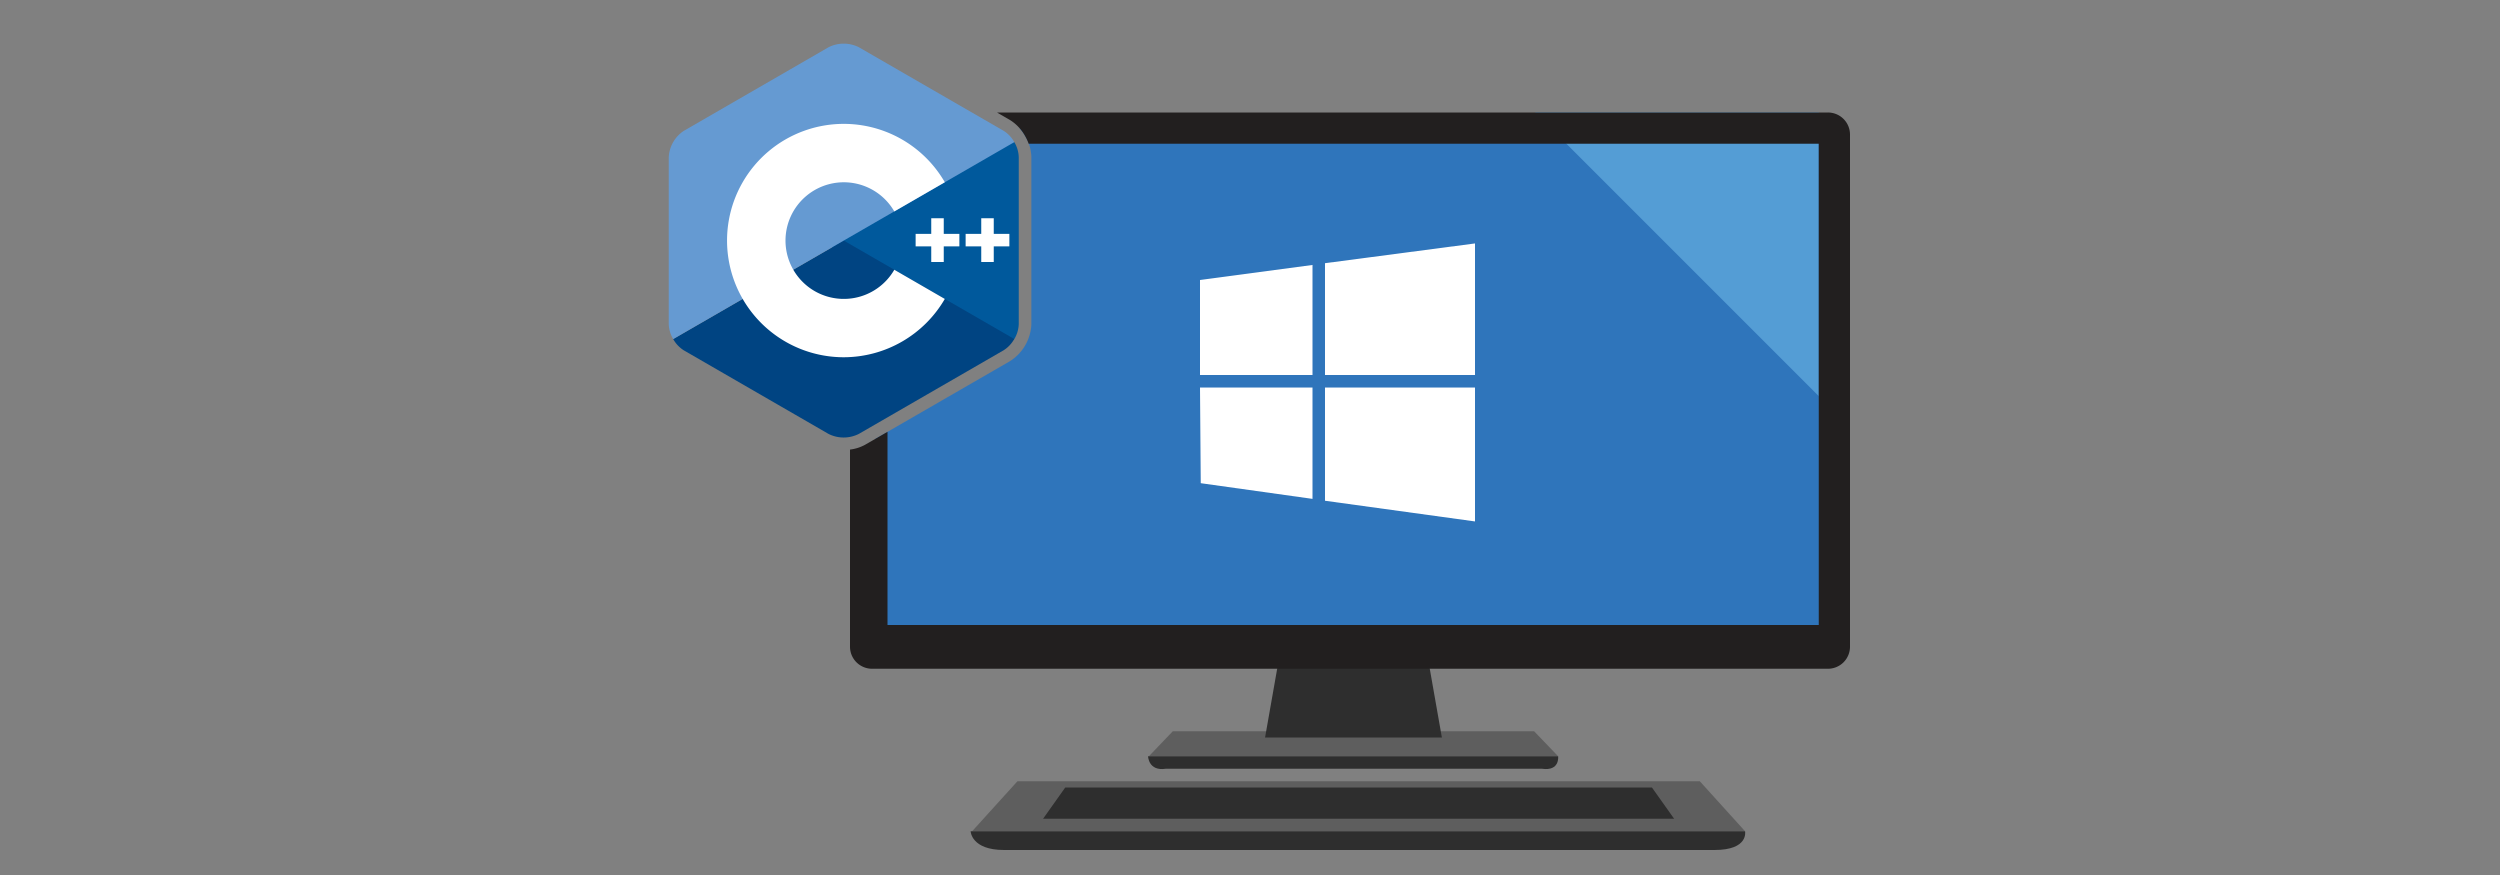 <svg id="Layer_1" data-name="Layer 1" xmlns="http://www.w3.org/2000/svg" viewBox="0 0 400 140">
  <rect x="0" y="0" width="400" height="140" fill="#808080" stroke="none"/>
  <defs>
    <style>
      .cls-1 {
        fill: #2f75bb;
      }

      .cls-2 {
        fill: #549dd5;
      }

      .cls-3 {
        fill: #5e5e5e;
      }

      .cls-4 {
        fill: #2e2e2e;
      }

      .cls-5 {
        fill: #221f1f;
      }

      .cls-6 {
        fill: #fff;
      }

      .cls-7 {
        fill: #00599c;
      }

      .cls-8 {
        fill: #004482;
      }

      .cls-9 {
        fill: #659ad2;
      }
    </style>
  </defs>
  <title>vs_windows-3</title>
  <path class="cls-1" d="M163.12,20.5a7.69,7.69,0,0,1,.9,1.24,6.94,6.94,0,0,1,1,3.39V51.86a7.36,7.36,0,0,1-3.43,5.93L140,70.25V103.5H292v-83Z"/>
  <g>
    <polygon class="cls-2" points="291 63.38 291 18 245.62 18 291 63.38"/>
    <polygon class="cls-3" points="249.3 121 183.82 121 187.65 117 245.46 117 249.3 121"/>
    <path class="cls-4" d="M246.71,123H186.52c-2.78.42-2.83-2-2.83-2H249.3S249.63,123.42,246.71,123Z"/>
    <polygon class="cls-4" points="230.7 118 202.41 118 204.7 105 228.41 105 230.7 118"/>
    <path class="cls-5" d="M292.46,18H159.52l2.06,1.19A7,7,0,0,1,164,21.74a8,8,0,0,1,.59,1.26H291v77H142V69.09l-3.58,2.07a6.56,6.56,0,0,1-2.42.77v31.53a3.53,3.53,0,0,0,3.54,3.54H292.46a3.53,3.53,0,0,0,3.54-3.54V21.54A3.53,3.53,0,0,0,292.46,18Z"/>
    <polygon class="cls-3" points="279.21 133 155.54 133 162.79 125 271.97 125 279.21 133"/>
    <polygon class="cls-4" points="267.86 131 166.89 131 170.44 126 264.31 126 267.86 131"/>
    <path class="cls-4" d="M274.32,136H160.64c-5.25,0-5.34-3-5.34-3H279.21S279.85,136,274.32,136Z"/>
    <polygon class="cls-6" points="210 60 210 42.39 192 44.8 192 60 210 60"/>
    <polygon class="cls-6" points="212 60 236 60 236 38.95 212 42.11 212 60"/>
    <polygon class="cls-6" points="212 62 212 80.12 236 83.43 236 62 212 62"/>
    <polygon class="cls-6" points="210 62 192 62 192.12 77.31 210 79.82 210 62"/>
  </g>
  <g>
    <path class="cls-7" d="M162.29,54.25a5,5,0,0,0,.71-2.39V25.13a5,5,0,0,0-.71-2.39L159,22.49l-25,14-2,7,27.2,12.92Z"/>
    <path class="cls-8" d="M137.42,69.42l23.15-13.37a5,5,0,0,0,1.71-1.81L135,38.49,107.71,54.25a5,5,0,0,0,1.71,1.81l23.15,13.37A5.38,5.38,0,0,0,137.42,69.42Z"/>
    <path class="cls-9" d="M162.29,22.74a5,5,0,0,0-1.71-1.81L137.42,7.56a5.38,5.38,0,0,0-4.85,0L109.42,20.93a5.38,5.38,0,0,0-2.42,4.2V51.86a5,5,0,0,0,.71,2.39L135,38.49Z"/>
    <path class="cls-6" d="M135,57.16a18.67,18.67,0,1,1,16.17-28l-8.08,4.67a9.33,9.33,0,1,0,0,9.33l8.08,4.67A18.73,18.73,0,0,1,135,57.16Z"/>
    <polygon class="cls-6" points="153.5 37.42 151 37.42 151 34.92 149 34.92 149 37.42 146.5 37.42 146.5 39.42 149 39.42 149 41.92 151 41.92 151 39.42 153.5 39.42 153.5 37.42"/>
    <polygon class="cls-6" points="161.5 37.42 159 37.42 159 34.92 157 34.92 157 37.42 154.5 37.42 154.5 39.42 157 39.42 157 41.92 159 41.92 159 39.42 161.5 39.42 161.5 37.42"/>
  </g>
</svg>
